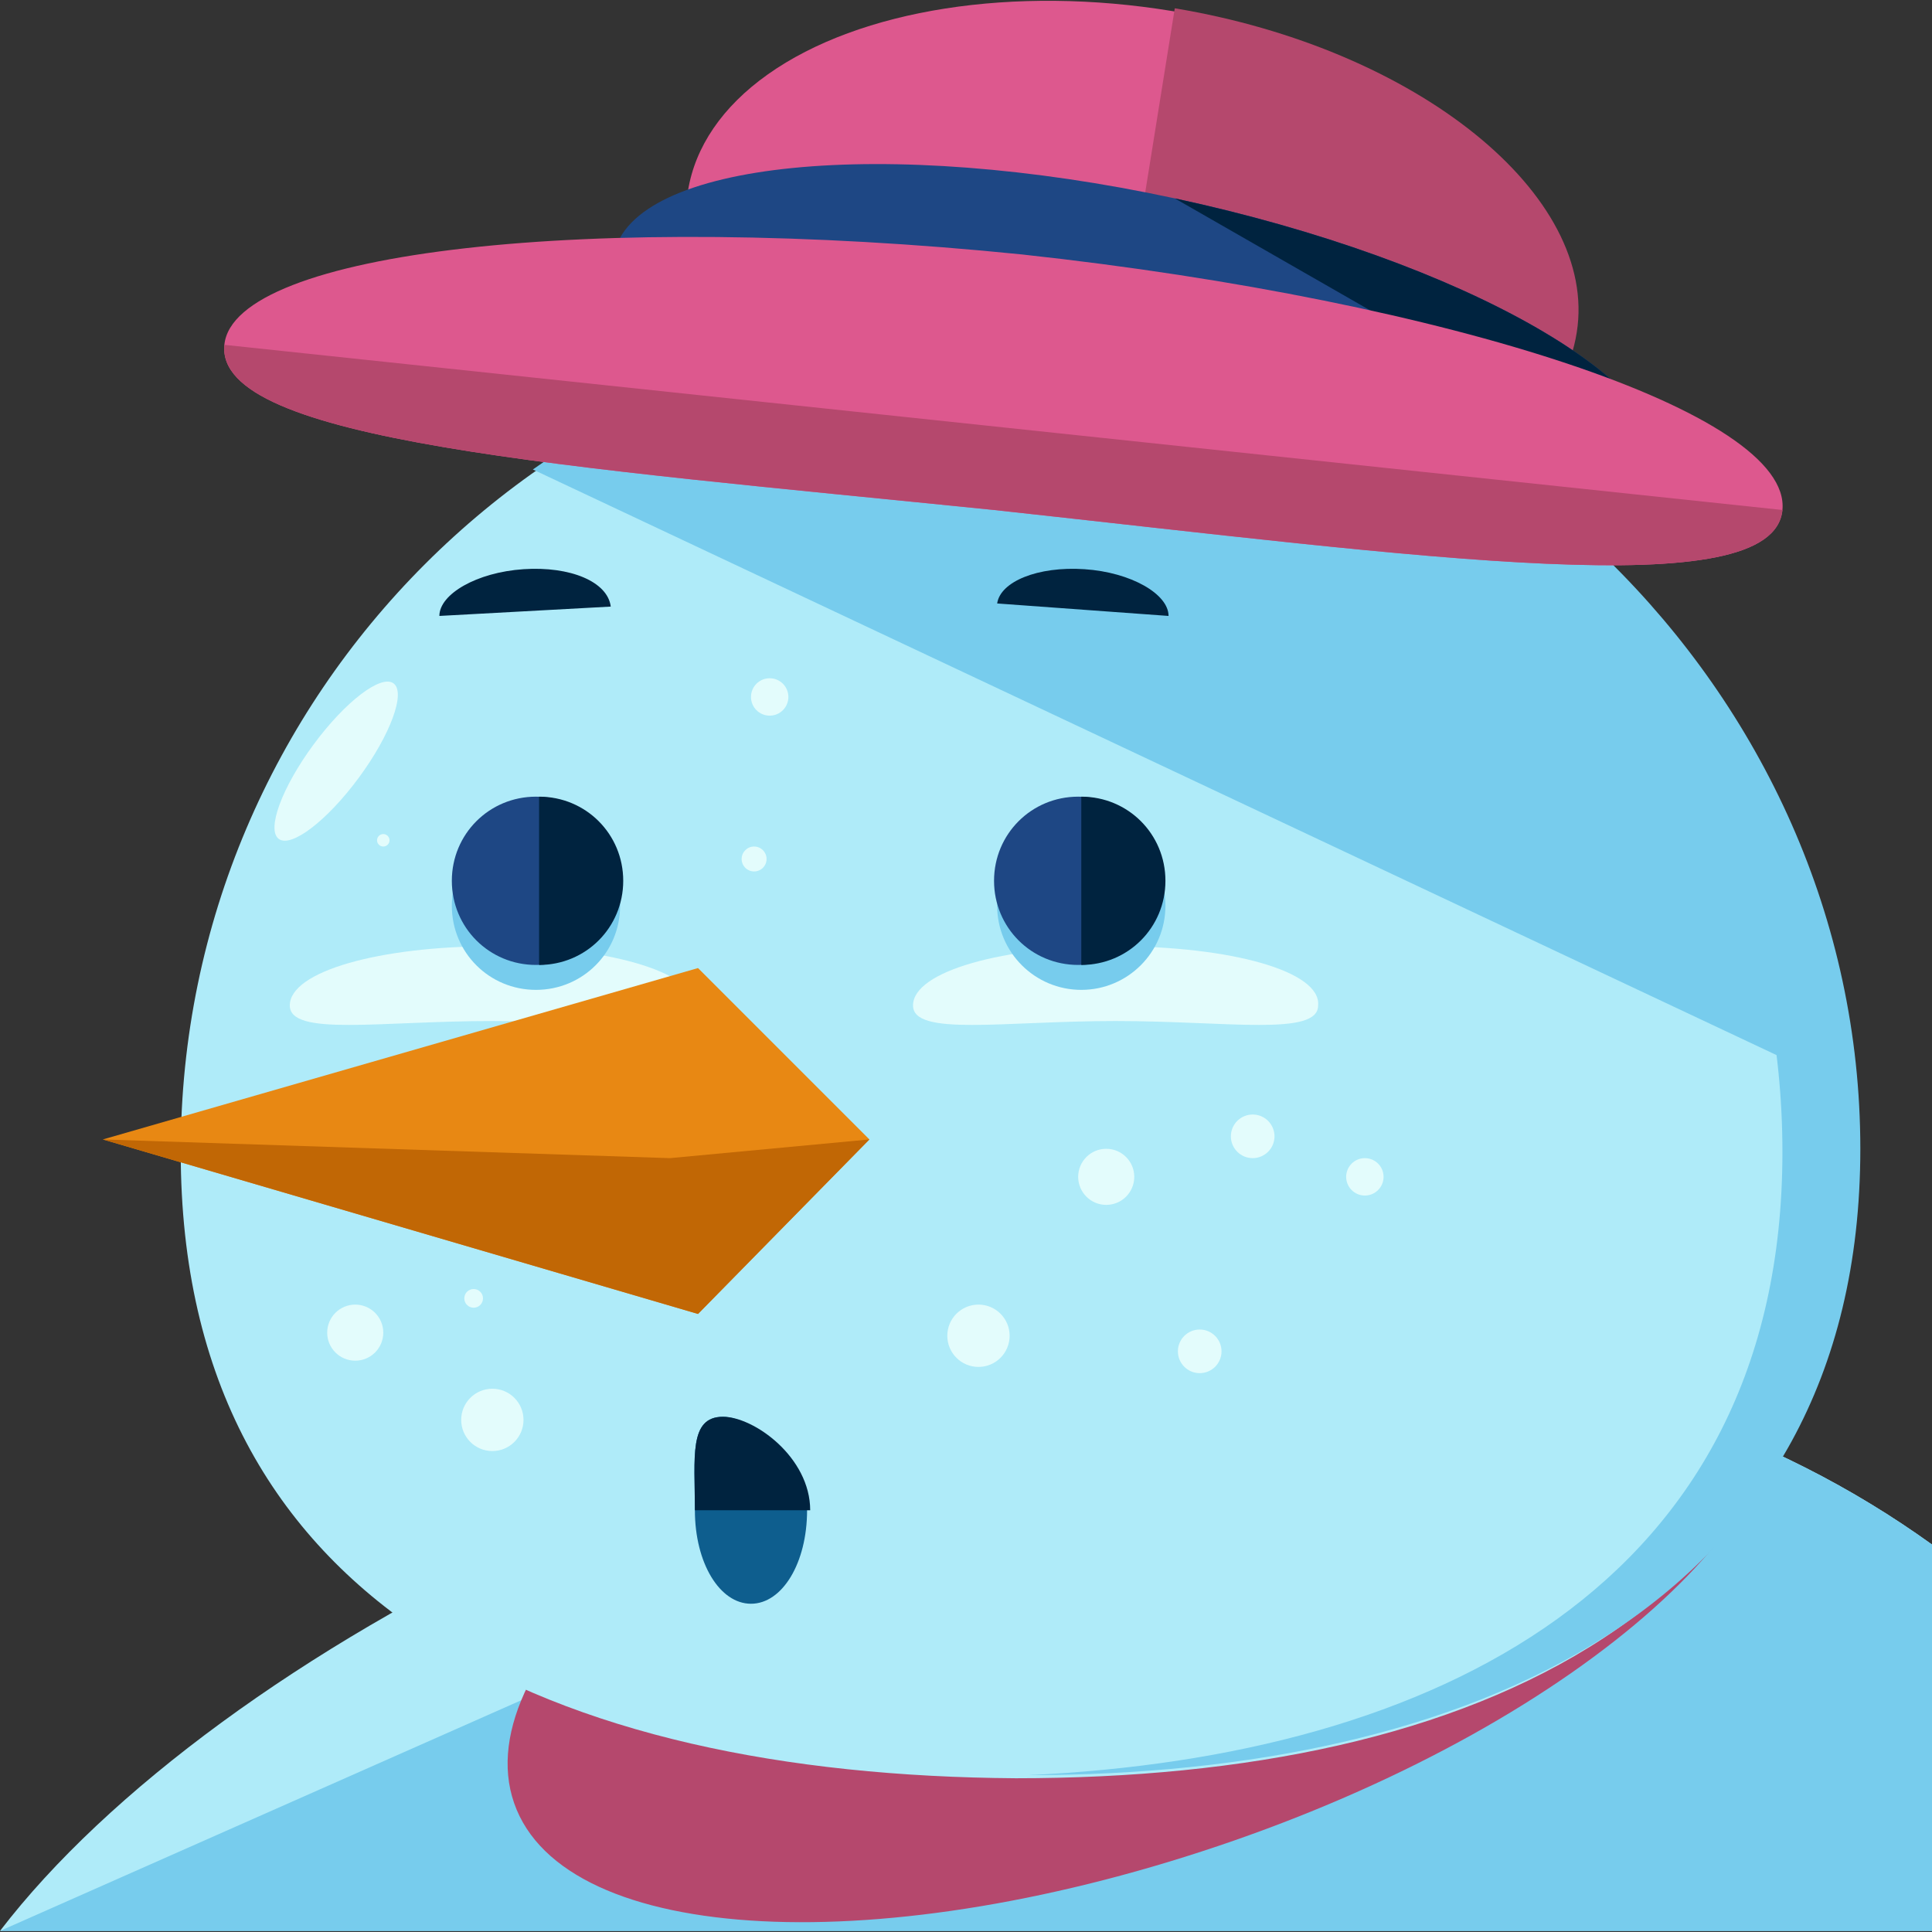 <?xml version="1.0" encoding="iso-8859-1"?>
<!-- Generator: Adobe Illustrator 19.0.0, SVG Export Plug-In . SVG Version: 6.00 Build 0)  -->
<svg version="1.1" id="Layer_1" xmlns="http://www.w3.org/2000/svg" xmlns:xlink="http://www.w3.org/1999/xlink" x="0px" y="0px"
	 viewBox="0 0 496 496" style="enable-background:new 0 0 496 496;" xml:space="preserve">
<rect x="0" y="0" width="496" height="496" fill="#333333" stroke="none"/>
<path style="fill:#AFEBF9;" d="M496,396.528c-40-28.8-93.6-48.8-161.6-48.8c-132.8,0-279.2,76-334.4,148h496V396.528z"/>
<path style="fill:#77CCED;" d="M0,495.728h496v-99.2c-40-28.8-93.6-48.8-161.6-48.8"/>
<path style="fill:#B5486D;" d="M455.2,349.328c12.8,36.8-48.8,92-138.4,123.2s-172,27.2-184.8-9.6s48.8-92,138.4-123.2
	C359.2,308.528,442.4,312.528,455.2,349.328z"/>
<path style="fill:#AFEBF9;" d="M474.4,295.728c0,118.4-96,160.8-213.6,160.8c-118.4-0.8-214.4-43.2-214.4-160.8
	s96-213.6,213.6-213.6C378.4,81.328,474.4,177.328,474.4,295.728z"/>
<g>
	<path style="fill:#77CCED;" d="M466.4,275.728l5.6-12c-15.2-103.2-104-182.4-211.2-182.4c-46.4,0-88.8,14.4-124,39.2L466.4,275.728
		z"/>
	<path style="fill:#77CCED;" d="M264,81.328v0.8c104,11.2,193.6,102.4,193.6,213.6s-89.6,155.2-193.6,160l0,0
		c112,0,213.6-42.4,213.6-160.8S376,81.328,264,81.328z"/>
</g>
<g>
	<path style="fill:#00233F;" d="M134.4,146.128c-12,0.8-21.6,6.4-21.6,12l44-2.4C156,149.328,146.4,145.328,134.4,146.128z"/>
	<path style="fill:#00233F;" d="M278.4,146.128c12,0.8,21.6,6.4,21.6,12l-44-3.2C256.8,149.328,266.4,145.328,278.4,146.128z"/>
</g>
<g>
	<path style="fill:#E3FCFC;" d="M126.4,242.928c-28.8,0-52,6.4-52,15.2c0,8,23.2,4,52,4s52,4,52-4
		C178.4,249.328,155.2,242.928,126.4,242.928z"/>
	<path style="fill:#E3FCFC;" d="M286.4,242.928c-28.8,0-52,6.4-52,15.2c0,8,23.2,4,52,4s52,4,52-4
		C339.2,249.328,316,242.928,286.4,242.928z"/>
</g>
<g>
	<path style="fill:#77CCED;" d="M159.2,232.528c0,12-9.6,21.6-21.6,21.6s-21.6-9.6-21.6-21.6s9.6-21.6,21.6-21.6
		C149.6,210.928,159.2,220.528,159.2,232.528z"/>
	<circle style="fill:#77CCED;" cx="277.6" cy="232.528" r="21.6"/>
</g>
<path style="fill:#1E4784;" d="M159.2,226.128c0,12-9.6,21.6-21.6,21.6s-21.6-9.6-21.6-21.6s9.6-21.6,21.6-21.6
	C149.6,204.528,159.2,214.128,159.2,226.128z"/>
<path style="fill:#00233F;" d="M138.4,204.528c12,0,21.6,9.6,21.6,21.6s-9.6,21.6-21.6,21.6"/>
<path style="fill:#1E4784;" d="M298.4,226.128c0,12-9.6,21.6-21.6,21.6s-21.6-9.6-21.6-21.6s9.6-21.6,21.6-21.6
	C288.8,204.528,298.4,214.128,298.4,226.128z"/>
<path style="fill:#00233F;" d="M277.6,204.528c12,0,21.6,9.6,21.6,21.6s-9.6,21.6-21.6,21.6"/>
<polygon style="fill:#E88813;" points="223.2,292.528 179.2,337.328 26.4,292.528 179.2,248.528 "/>
<polygon style="fill:#C16705;" points="223.2,292.528 179.2,337.328 26.4,292.528 172,297.328 "/>
<path style="fill:#0E5E8E;" d="M207.2,387.728c0,13.6-6.4,24-14.4,24s-14.4-10.4-14.4-24s-1.6-24,7.2-24
	C192.8,363.728,207.2,374.128,207.2,387.728z"/>
<path style="fill:#00233F;" d="M178.4,387.728c0-13.6-1.6-24,7.2-24c8,0,22.4,10.4,22.4,24"/>
<ellipse transform="matrix(0.162 -0.987 0.987 0.162 176.517 343.205)" style="fill:#DD588E;" cx="290.35" cy="67.663" rx="65.602" ry="115.203"/>
<path style="fill:#B5486D;" d="M301.6,2.128c62.4,10.4,108.8,48,103.2,83.2c-5.6,36-61.6,56.8-124,46.4"/>
<path style="fill:#1E4784;" d="M427.2,122.928c-4.8,24-84.8,9.6-159.2-6.4s-115.2-27.2-110.4-51.2s69.6-30.4,144-14.4
	S432,98.928,427.2,122.928z"/>
<path style="fill:#00233F;" d="M301.6,50.928c74.4,16,130.4,48,125.6,72"/>
<path style="fill:#DD588E;" d="M457.6,130.928c-2.4,24.8-92,12-202.4,0c-110.4-11.2-200-17.6-197.6-42.4
	c2.4-24,94.4-34.4,204.8-23.2C372.8,77.328,460,106.128,457.6,130.928z"/>
<path style="fill:#B5486D;" d="M457.6,130.928c-2.4,24.8-92,12-202.4,0c-110.4-11.2-200-17.6-197.6-42.4"/>
<g>
	<circle style="fill:#E3FCFC;" cx="350.4" cy="302.128" r="4.8"/>
	<circle style="fill:#E3FCFC;" cx="284" cy="302.128" r="7.2"/>
	<circle style="fill:#E3FCFC;" cx="308" cy="346.928" r="5.6"/>
	<circle style="fill:#E3FCFC;" cx="321.6" cy="291.728" r="5.6"/>
	<circle style="fill:#E3FCFC;" cx="251.2" cy="342.928" r="8"/>
	<circle style="fill:#E3FCFC;" cx="193.6" cy="220.528" r="3.2"/>
	<circle style="fill:#E3FCFC;" cx="197.6" cy="178.928" r="4.8"/>
	<circle style="fill:#E3FCFC;" cx="98.4" cy="215.728" r="1.6"/>
	<circle style="fill:#E3FCFC;" cx="126.4" cy="364.528" r="8"/>
	<circle style="fill:#E3FCFC;" cx="91.2" cy="342.128" r="7.2"/>
	<circle style="fill:#E3FCFC;" cx="121.6" cy="333.328" r="2.4"/>
	
		<ellipse transform="matrix(-0.805 -0.594 0.594 -0.805 39.584 403.982)" style="fill:#E3FCFC;" cx="86.21" cy="195.483" rx="7.2" ry="24.801"/>
</g>
<g>
</g>
<g>
</g>
<g>
</g>
<g>
</g>
<g>
</g>
<g>
</g>
<g>
</g>
<g>
</g>
<g>
</g>
<g>
</g>
<g>
</g>
<g>
</g>
<g>
</g>
<g>
</g>
<g>
</g>
</svg>
